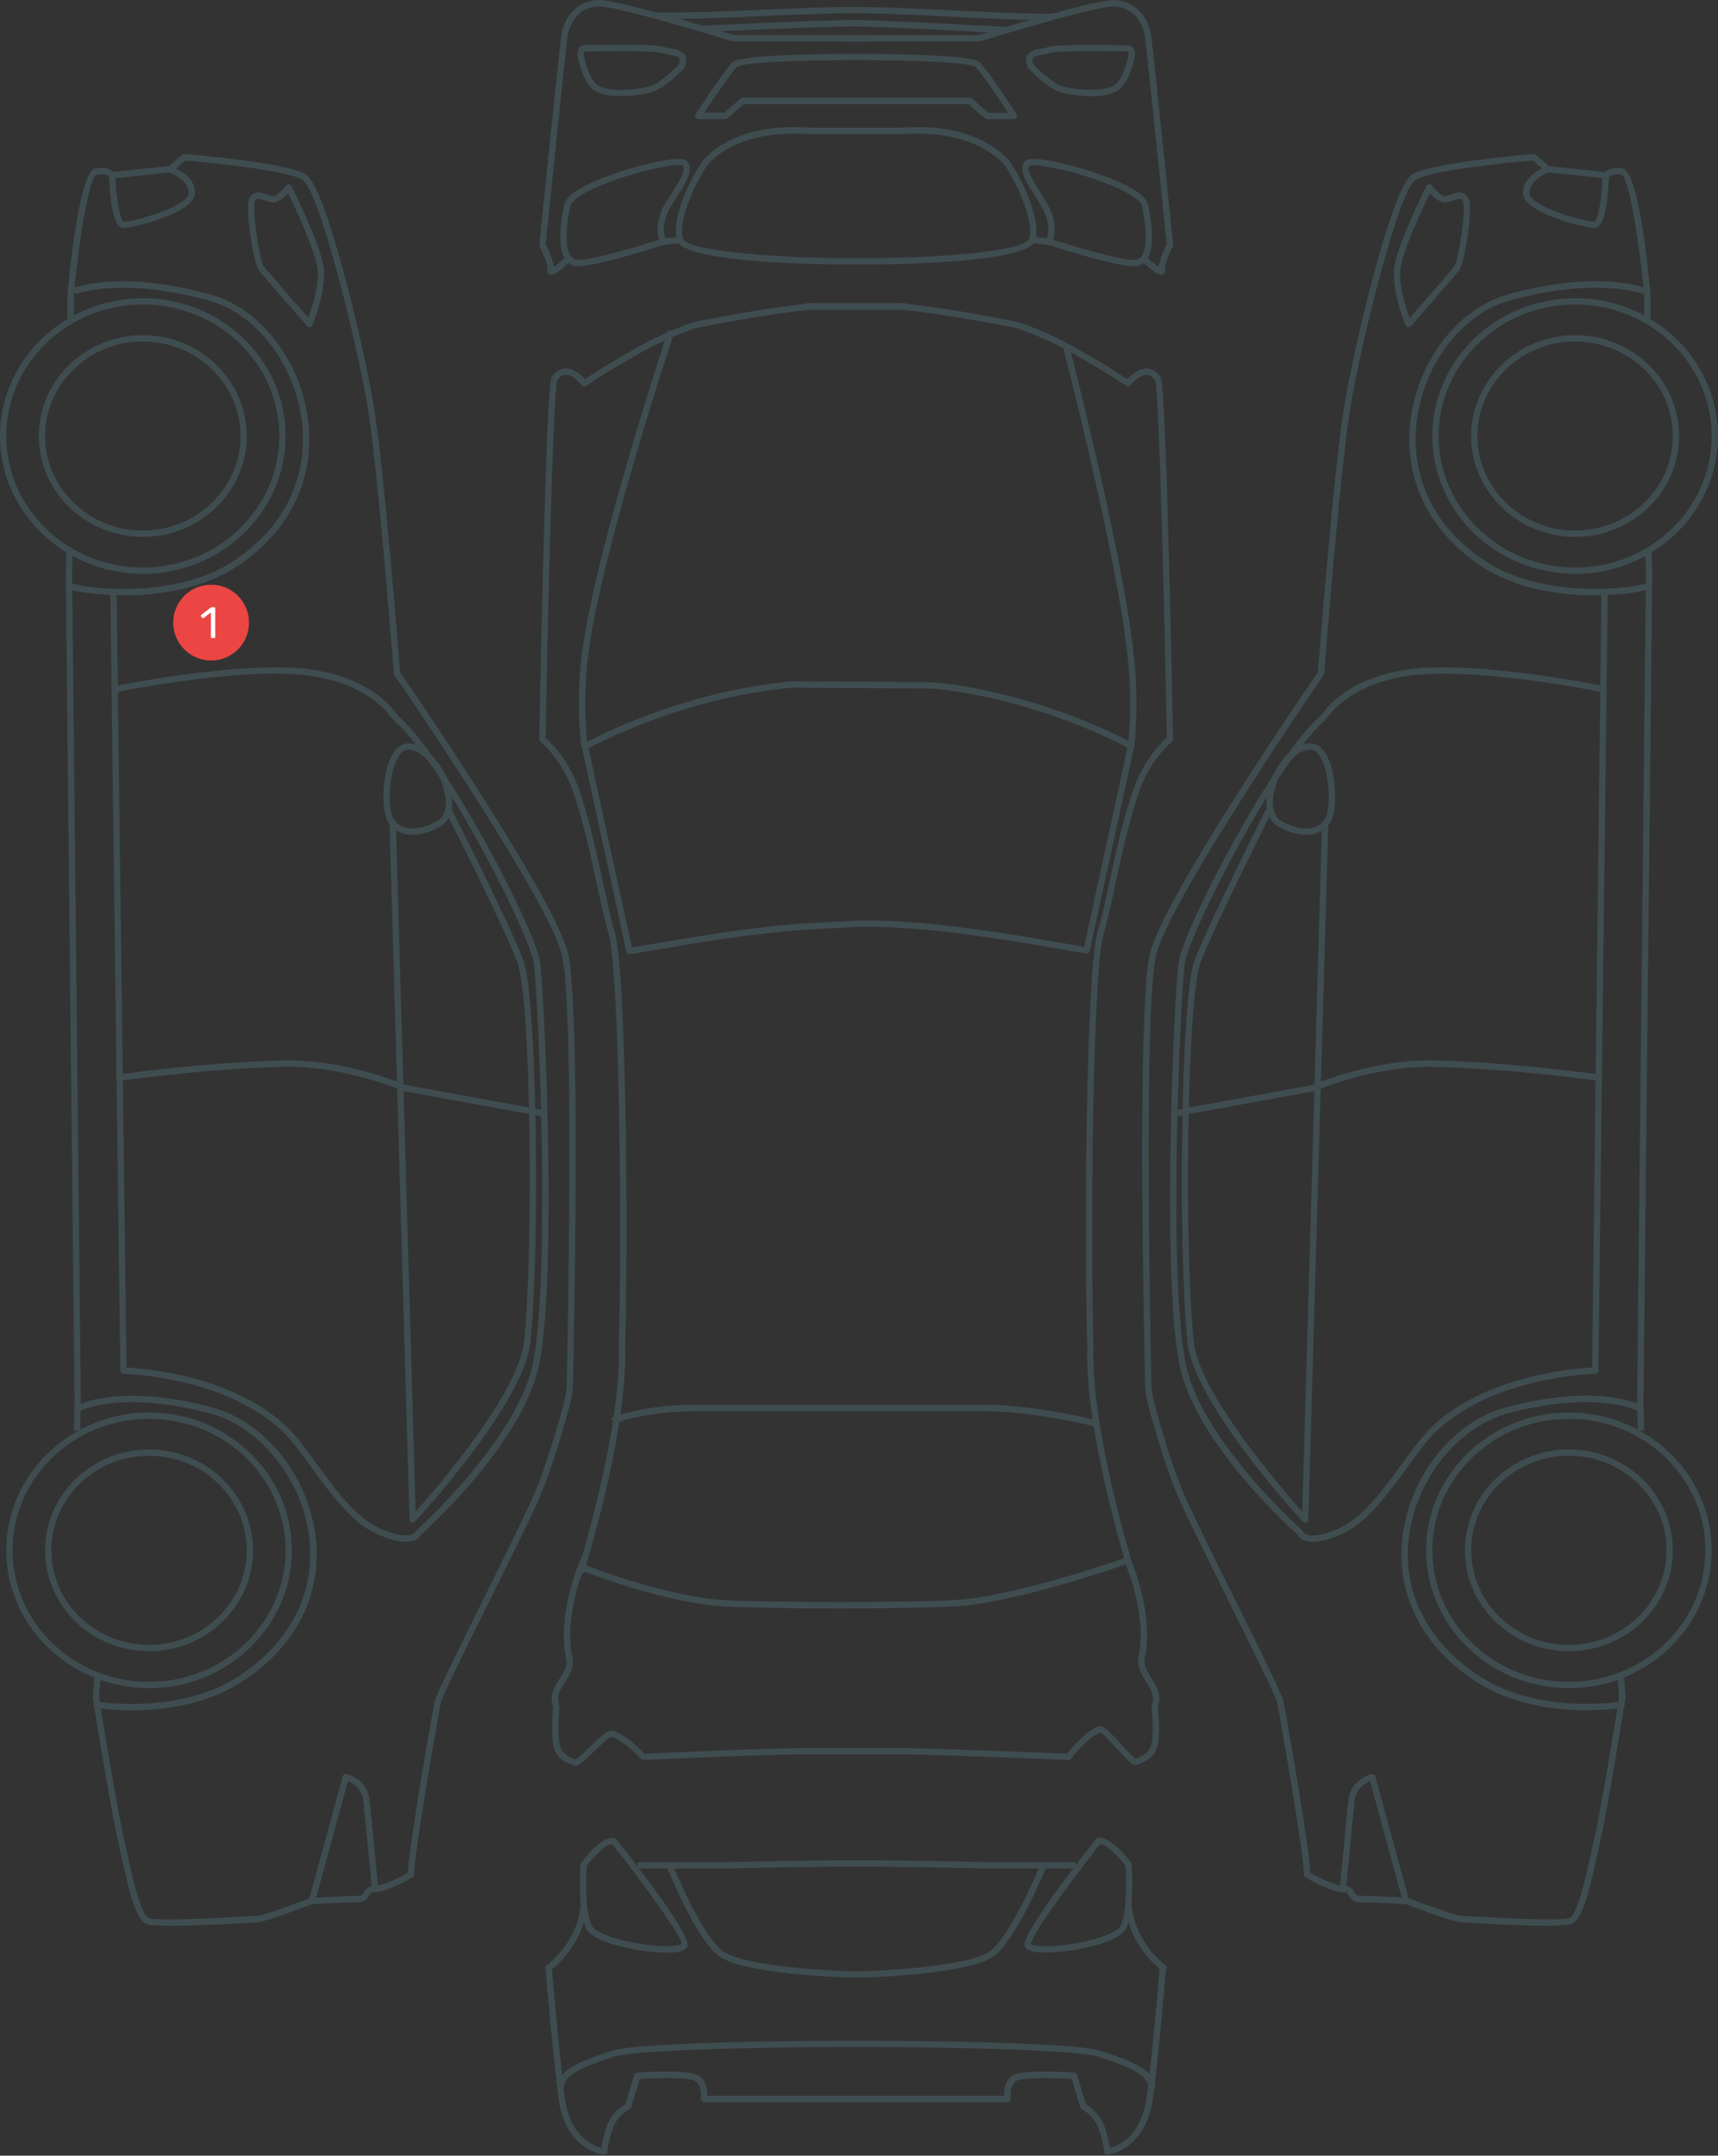 <svg width="326" height="409" viewBox="0 0 326 409" fill="none" xmlns="http://www.w3.org/2000/svg">
<rect x="0" y="0" width="326" height="409" fill="#333333" stroke="none"/>
<g clip-path="url(#clip0_631_2777)">
<path d="M297.704 313.284C286.818 313.284 277.976 304.703 277.976 294.15C277.976 283.597 286.829 275.016 297.704 275.016C308.578 275.016 317.432 283.597 317.432 294.15C317.432 304.703 308.578 313.284 297.704 313.284ZM297.704 276.205C287.483 276.205 279.164 284.25 279.164 294.15C279.164 304.05 287.483 312.095 297.704 312.095C307.924 312.095 316.243 304.05 316.243 294.15C316.243 284.25 307.924 276.205 297.704 276.205Z" fill="#3F4D51"/>
<path d="M297.704 320.296C282.765 320.296 270.607 308.566 270.607 294.15C270.607 279.734 282.765 268.004 297.704 268.004C312.642 268.004 324.8 279.734 324.8 294.15C324.8 308.566 312.642 320.296 297.704 320.296ZM297.704 269.193C283.419 269.193 271.796 280.388 271.796 294.15C271.796 307.912 283.419 319.107 297.704 319.107C311.989 319.107 323.612 307.912 323.612 294.15C323.612 280.388 311.989 269.193 297.704 269.193Z" fill="#3F4D51"/>
<path d="M247.825 158.383C246.256 158.383 244.521 157.884 242.75 156.921C238.282 154.556 241.289 147.663 241.419 147.354C241.538 147.069 244.379 140.794 248.895 141.056C250.036 141.163 250.986 141.911 251.735 143.278C253.601 146.689 253.815 153.392 252.603 155.721C251.985 156.897 250.986 157.729 249.691 158.122C249.109 158.3 248.491 158.383 247.825 158.383ZM248.609 142.256C245.044 142.256 242.537 147.794 242.513 147.853C242.489 147.913 239.815 154.021 243.309 155.875C245.508 157.076 247.706 157.48 249.334 156.981C250.333 156.683 251.07 156.066 251.533 155.174C252.484 153.344 252.424 147.057 250.677 143.86C250.131 142.862 249.501 142.327 248.8 142.256C248.74 142.256 248.669 142.256 248.598 142.256H248.609Z" fill="#3F4D51"/>
<path d="M267.28 62.048C267.28 62.048 267.22 62.048 267.185 62.048C266.983 62.013 266.804 61.882 266.733 61.692C266.626 61.43 264.059 55.322 264.546 50.937C265.034 46.599 270.441 35.748 270.667 35.285C270.762 35.095 270.94 34.976 271.154 34.952C271.344 34.94 271.558 35.023 271.689 35.19C272.307 36.022 273.483 37.21 274.173 37.21C274.505 37.21 274.933 37.056 275.361 36.901C276.3 36.556 277.726 36.045 278.606 37.495C279.699 39.266 277.857 50.021 276.906 51.245C275.955 52.541 268.064 61.478 267.731 61.858C267.612 61.989 267.458 62.06 267.28 62.06V62.048ZM271.332 36.64C270.049 39.302 266.127 47.597 265.735 51.055C265.39 54.181 266.792 58.471 267.482 60.313C269.443 58.091 275.183 51.578 275.943 50.521C276.775 49.415 278.308 39.302 277.583 38.113C277.251 37.578 276.906 37.614 275.765 38.018C275.254 38.208 274.719 38.398 274.173 38.398C273.115 38.398 272.01 37.4 271.332 36.64Z" fill="#3F4D51"/>
<path d="M302.576 43.271C301.067 43.271 289.598 40.621 289.028 36.937C288.624 33.395 293.14 31.72 293.342 31.648L293.746 32.777C293.746 32.777 289.919 34.203 290.216 36.782C290.597 39.278 300.663 42.071 302.576 42.071C303.218 41.774 303.955 37.709 304.121 33.371L305.321 33.419C305.179 37.091 304.632 43.259 302.588 43.259L302.576 43.271Z" fill="#3F4D51"/>
<path d="M302.564 112.949C296.016 112.949 287.578 111.784 280.97 107.34C270.773 100.577 265.984 90.131 267.802 78.674C269.549 67.741 277.084 58.364 286.128 55.868C303.36 51.115 311.953 54.561 312.309 54.704L311.846 55.809C311.763 55.773 303.23 52.398 286.449 57.021C277.833 59.398 270.655 68.371 268.991 78.853C267.244 89.822 271.843 99.841 281.636 106.329C293.033 114.007 310.681 111.499 312.297 110.691L312.832 111.761C312.048 112.153 307.936 112.937 302.564 112.937V112.949Z" fill="#3F4D51"/>
<path d="M301.055 324.491C295.35 324.491 287.245 323.564 280.388 319.25C269.621 312.416 264.475 301.922 266.281 290.49C268.064 279.188 276.181 269.502 286.033 266.947C303.42 262.419 311.109 266.471 311.43 266.65L310.86 267.695C310.788 267.66 303.194 263.714 286.342 268.099C277.084 270.5 269.157 279.996 267.482 290.668C265.758 301.613 270.702 311.668 281.054 318.228C292.593 325.501 307.924 322.803 308.079 322.779L308.293 323.956C308.221 323.956 305.321 324.479 301.079 324.479L301.055 324.491Z" fill="#3F4D51"/>
<path d="M293.782 365.397C290.288 365.397 285.201 365.159 279.972 364.874C278.546 364.802 277.548 364.743 277.274 364.743C275.943 364.743 268.516 361.938 266.804 361.285C266.044 361.237 260.767 360.94 258.378 360.94C256.786 360.94 256.298 360.31 255.918 359.609C255.692 359.205 255.597 359.039 254.932 359.039C252.697 359.039 248.241 356.519 247.742 356.222C247.552 356.115 247.445 355.913 247.445 355.699C247.445 351.825 242.774 325.061 242.346 323.017C242.097 321.864 237.212 312.012 232.91 303.313C229.119 295.671 225.197 287.768 223.842 284.619C221.121 278.617 218.387 268.551 217.876 266.59C217.46 264.938 217.258 263.488 217.258 262.157V261.943C216.617 229.404 216.26 188.914 218.233 180.844C220.8 170.244 247.968 130.609 250.083 127.543C250.297 124.762 253.256 87.243 255.193 76.31C257.166 64.912 264.071 35.653 267.933 33.134C271.463 30.816 290.24 29.295 291.036 29.236C291.191 29.236 291.357 29.271 291.476 29.378L293.948 31.517L304.585 32.646C304.977 32.219 305.892 31.696 307.924 31.969C310.717 32.48 312.535 48.726 313.189 55.678V61.205H311.989V55.738C311.002 45.363 309.089 33.74 307.71 33.146C306.118 32.932 305.512 33.336 305.417 33.502C305.321 33.764 305.072 33.894 304.799 33.87L293.627 32.682C293.508 32.67 293.39 32.623 293.294 32.539L290.87 30.448C285.344 30.899 271.261 32.373 268.587 34.132C265.461 36.176 258.604 63.581 256.37 76.512C254.373 87.766 251.295 127.4 251.271 127.793C251.271 127.9 251.224 127.995 251.164 128.09C250.867 128.518 221.965 170.553 219.409 181.13C217.9 187.333 217.567 216.022 218.471 261.92V262.145C218.471 263.381 218.661 264.736 219.053 266.293C219.564 268.23 222.262 278.213 224.959 284.131C226.302 287.257 230.224 295.148 234.003 302.778C239.767 314.401 243.285 321.543 243.547 322.767C243.927 324.598 248.431 350.244 248.657 355.331C250.142 356.151 253.446 357.814 254.956 357.814C256.322 357.814 256.703 358.504 256.988 359.003C257.225 359.431 257.38 359.716 258.402 359.716C261.005 359.716 266.757 360.061 266.994 360.073C267.054 360.073 267.113 360.084 267.173 360.108C270.619 361.427 276.431 363.519 277.298 363.519C277.583 363.519 278.605 363.578 280.067 363.65C284.476 363.887 296.206 364.517 297.763 363.911C299.415 363.364 301.198 354.974 302.16 350.47L302.505 348.889C303.753 343.767 307.021 323.374 307.247 322.019L306.902 317.455L308.091 317.36L308.447 321.995C308.447 321.995 308.447 322.09 308.447 322.138C308.304 323.017 304.977 343.85 303.681 349.163L303.349 350.72C301.709 358.397 300.282 364.339 298.179 365.028C297.585 365.266 296.016 365.349 293.829 365.349L293.782 365.397Z" fill="#3F4D51"/>
<path d="M266.234 360.857L259.983 337.944C259.08 338.312 257.368 339.311 257.059 341.533C256.703 344.956 255.395 358.504 255.395 358.504L254.207 358.385C254.207 358.385 255.514 344.837 255.871 341.39C256.394 337.564 260.09 336.625 260.244 336.589C260.565 336.518 260.874 336.696 260.957 337.017L267.375 360.548L266.222 360.869L266.234 360.857Z" fill="#3F4D51"/>
<path d="M249.108 292.534C248.431 292.534 247.849 292.427 247.361 292.201C246.672 291.892 246.363 291.44 246.232 291.179C244.533 289.669 226.231 273.091 223.676 258.235C220.455 240.242 222.796 188.593 223.676 182.461C224.579 176.281 241.086 144.336 250.368 135.993C250.677 135.684 251.022 135.339 251.224 135.042C252.448 133.378 257.273 127.935 268.896 126.818C280.935 125.737 300.092 129.338 303.67 130.039L303.883 111.844H305.084L303.301 260.054C303.301 260.375 303.04 260.636 302.707 260.648C302.505 260.648 282.967 261.135 272.105 271.997C270.607 273.495 268.908 275.824 267.113 278.296C263.488 283.276 259.388 288.921 254.694 291.024C252.424 292.046 250.558 292.546 249.108 292.546V292.534ZM247.302 290.644C247.302 290.644 247.433 290.941 247.92 291.143C248.609 291.428 250.356 291.642 254.207 289.919C258.616 287.946 262.621 282.444 266.151 277.583C267.969 275.076 269.692 272.711 271.261 271.142C281.398 261.004 298.726 259.638 302.113 259.459L303.658 131.251C300.782 130.68 281.161 126.913 269.003 128.006C257.594 129.112 253.007 134.626 252.198 135.731C251.949 136.112 251.568 136.492 251.2 136.86C241.491 145.607 225.625 177.362 224.852 182.651C223.985 188.759 221.644 240.147 224.852 258.045C227.408 272.877 246.922 290.204 247.124 290.383C247.207 290.454 247.266 290.549 247.302 290.656V290.644Z" fill="#3F4D51"/>
<path d="M223.295 211.779L223.082 210.603L249.049 205.861C250 205.457 260.838 200.965 272.057 201.202C287.364 201.559 303.812 203.924 303.978 203.948L303.812 205.136C303.646 205.112 287.269 202.759 272.033 202.414C260.66 202.165 249.584 206.954 249.465 207.002C249.417 207.026 249.382 207.037 249.334 207.037L223.307 211.791L223.295 211.779Z" fill="#3F4D51"/>
<path d="M310.777 271.463L310.658 265.865L312.322 108.861L312.203 104.963L313.403 104.927L313.522 108.849L311.858 265.865L311.977 271.427L310.777 271.463Z" fill="#3F4D51"/>
<path d="M247.67 288.921C247.504 288.921 247.349 288.849 247.231 288.731C246.387 287.816 226.528 266.234 225.328 254.634C223.509 236.998 224.032 189.282 226.671 182.223C229.261 175.378 240.136 153.736 240.243 153.522L241.312 154.057C241.205 154.271 230.367 175.853 227.788 182.639C225.197 189.591 224.71 236.962 226.516 254.504C227.526 264.261 243 282.194 247.112 286.805L250.867 155.911L252.067 155.947L248.264 288.338C248.264 288.576 248.11 288.79 247.872 288.885C247.801 288.909 247.73 288.921 247.658 288.921H247.67Z" fill="#3F4D51"/>
<path d="M298.892 101.861C288.006 101.861 279.164 93.28 279.164 82.727C279.164 72.174 288.018 63.593 298.892 63.593C309.766 63.593 318.62 72.174 318.62 82.727C318.62 93.28 309.766 101.861 298.892 101.861ZM298.892 64.782C288.672 64.782 280.352 72.827 280.352 82.727C280.352 92.627 288.672 100.672 298.892 100.672C309.113 100.672 317.432 92.627 317.432 82.727C317.432 72.827 309.113 64.782 298.892 64.782Z" fill="#3F4D51"/>
<path d="M298.892 108.873C283.954 108.873 271.796 97.143 271.796 82.727C271.796 68.311 283.954 56.581 298.892 56.581C313.831 56.581 325.989 68.311 325.989 82.727C325.989 97.143 313.831 108.873 298.892 108.873ZM298.892 57.77C284.607 57.77 272.984 68.965 272.984 82.727C272.984 96.489 284.607 107.684 298.892 107.684C313.177 107.684 324.8 96.489 324.8 82.727C324.8 68.965 313.177 57.77 298.892 57.77Z" fill="#3F4D51"/>
<path d="M28.285 313.284C17.399 313.284 8.557 304.703 8.557 294.15C8.557 283.597 17.41 275.016 28.285 275.016C39.159 275.016 48.013 283.597 48.013 294.15C48.013 304.703 39.159 313.284 28.285 313.284ZM28.285 276.205C18.064 276.205 9.745 284.25 9.745 294.15C9.745 304.05 18.064 312.095 28.285 312.095C38.505 312.095 46.824 304.05 46.824 294.15C46.824 284.25 38.505 276.205 28.285 276.205Z" fill="#3F4D51"/>
<path d="M28.285 320.296C13.346 320.296 1.188 308.566 1.188 294.15C1.188 279.734 13.346 268.004 28.285 268.004C43.224 268.004 55.381 279.734 55.381 294.15C55.381 308.566 43.224 320.296 28.285 320.296ZM28.285 269.193C14 269.193 2.377 280.388 2.377 294.15C2.377 307.912 14 319.107 28.285 319.107C42.57 319.107 54.193 307.912 54.193 294.15C54.193 280.388 42.57 269.193 28.285 269.193Z" fill="#3F4D51"/>
<path d="M78.294 158.383C77.64 158.383 77.01 158.3 76.428 158.122C75.133 157.729 74.123 156.897 73.516 155.721C72.304 153.403 72.518 146.701 74.384 143.278C75.133 141.911 76.084 141.163 77.213 141.056C81.633 140.806 84.581 147.081 84.7 147.342C84.83 147.64 87.849 154.544 83.369 156.921C81.61 157.884 79.863 158.383 78.294 158.383ZM77.486 142.256C77.427 142.256 77.355 142.256 77.296 142.256C76.606 142.315 75.977 142.862 75.43 143.86C73.683 147.057 73.624 153.344 74.574 155.174C75.038 156.066 75.786 156.672 76.773 156.981C78.401 157.48 80.6 157.076 82.786 155.875C86.257 154.033 83.678 148.032 83.594 147.853C83.511 147.675 80.921 142.256 77.474 142.256H77.486Z" fill="#3F4D51"/>
<path d="M58.709 62.048C58.542 62.048 58.376 61.977 58.257 61.846C57.913 61.454 49.914 52.315 49.083 51.245C48.179 50.081 46.361 39.385 47.359 37.519C48.263 36.045 49.689 36.556 50.628 36.901C51.044 37.056 51.483 37.21 51.816 37.21C52.505 37.21 53.694 36.033 54.3 35.202C54.419 35.035 54.621 34.94 54.835 34.964C55.037 34.988 55.227 35.106 55.322 35.297C55.548 35.76 60.967 46.611 61.442 50.948C61.93 55.334 59.374 61.442 59.256 61.704C59.172 61.894 59.006 62.025 58.804 62.06C58.768 62.06 58.745 62.06 58.709 62.06V62.048ZM49.035 37.709C48.75 37.709 48.572 37.84 48.405 38.113C47.74 39.337 49.261 49.463 50.033 50.509C50.711 51.376 56.534 58.055 58.507 60.313C59.184 58.471 60.599 54.181 60.254 51.055C59.874 47.597 55.952 39.29 54.656 36.639C53.979 37.388 52.874 38.398 51.816 38.398C51.269 38.398 50.746 38.208 50.224 38.018C49.677 37.816 49.308 37.709 49.035 37.709Z" fill="#3F4D51"/>
<path d="M23.412 43.271C21.356 43.271 20.821 37.032 20.679 33.312L21.879 33.264C22.045 37.65 22.782 41.774 23.448 42.083C25.326 42.083 35.392 39.278 35.784 36.758C36.081 34.191 32.29 32.789 32.254 32.777L32.658 31.648C32.848 31.72 37.376 33.395 36.972 36.913C36.402 40.621 24.933 43.271 23.424 43.271H23.412Z" fill="#3F4D51"/>
<path d="M23.555 112.949C18.183 112.949 14.083 112.165 13.287 111.773L13.821 110.703C15.426 111.511 33.074 114.019 44.471 106.341C54.264 99.853 58.875 89.834 57.116 78.865C55.441 68.383 48.262 59.41 39.658 57.033C22.877 52.398 14.344 55.785 14.261 55.821L13.798 54.716C14.154 54.573 22.747 51.127 39.979 55.88C49.023 58.376 56.569 67.753 58.305 78.686C60.135 90.143 55.334 100.589 45.137 107.352C38.529 111.796 30.103 112.961 23.543 112.961L23.555 112.949Z" fill="#3F4D51"/>
<path d="M24.945 324.491C20.703 324.491 17.791 323.98 17.732 323.968L17.946 322.791C18.1 322.815 33.431 325.513 44.971 318.24C55.31 311.667 60.254 301.625 58.543 290.68C56.867 280.008 48.928 270.512 39.682 268.111C22.83 263.726 15.236 267.66 15.165 267.707L14.594 266.661C14.915 266.483 22.604 262.442 39.991 266.959C49.843 269.514 57.96 279.199 59.743 290.501C61.538 301.946 56.403 312.428 45.636 319.262C38.791 323.576 30.674 324.503 24.969 324.503L24.945 324.491Z" fill="#3F4D51"/>
<path d="M32.266 365.385C30.044 365.385 28.451 365.29 27.845 365.052C25.765 364.363 24.351 358.432 22.711 350.743L22.378 349.163C21.083 343.862 17.755 323.041 17.613 322.15C17.613 322.102 17.613 322.054 17.613 322.007L17.969 317.372L19.158 317.467L18.801 322.031C19.015 323.385 22.283 343.779 23.531 348.889L23.876 350.482C24.838 354.986 26.633 363.376 28.249 363.911C29.83 364.529 41.56 363.899 45.981 363.662C47.431 363.578 48.465 363.531 48.738 363.531C49.605 363.531 55.417 361.439 58.863 360.12C58.923 360.096 58.982 360.084 59.042 360.084C59.291 360.073 65.031 359.728 67.634 359.728C68.656 359.728 68.811 359.443 69.048 359.015C69.322 358.516 69.714 357.826 71.081 357.826C72.59 357.826 75.906 356.163 77.379 355.343C77.605 350.375 81.955 325.346 82.49 322.779C82.751 321.555 86.269 314.413 92.033 302.79C95.812 295.16 99.722 287.281 101.065 284.167C103.763 278.225 106.46 268.242 106.983 266.305C107.364 264.76 107.554 263.405 107.554 262.181V262.027C108.469 216.082 108.136 187.369 106.615 181.153C104.06 170.564 75.145 128.529 74.848 128.114C74.788 128.03 74.753 127.923 74.741 127.816C74.705 127.412 71.627 87.778 69.643 76.535C67.408 63.605 60.551 36.2 57.425 34.144C54.74 32.385 40.669 30.911 35.142 30.46L32.718 32.551C32.623 32.635 32.516 32.682 32.385 32.694L21.214 33.882C20.928 33.918 20.655 33.74 20.572 33.455C20.572 33.455 20.204 32.813 18.278 33.157C16.912 33.74 14.998 45.363 14.012 55.797V61.205H12.812V55.738C13.465 48.726 15.295 32.48 18.052 31.969C20.132 31.589 21.047 32.171 21.44 32.635L32.052 31.506L34.524 29.366C34.643 29.259 34.798 29.212 34.964 29.224C35.76 29.283 54.526 30.804 58.067 33.122C61.93 35.653 68.834 64.901 70.807 76.31C72.744 87.243 75.692 124.762 75.918 127.543C78.033 130.621 105.201 170.244 107.768 180.856C109.301 187.167 109.645 215.987 108.742 262.038V262.181C108.742 263.5 108.54 264.95 108.124 266.59C107.601 268.551 104.88 278.617 102.146 284.642C100.791 287.78 96.882 295.671 93.09 303.313C88.776 312.012 83.892 321.864 83.654 323.017C83.226 325.061 78.556 351.789 78.556 355.699C78.556 355.913 78.437 356.115 78.259 356.222C77.76 356.507 73.303 359.039 71.069 359.039C70.403 359.039 70.308 359.205 70.082 359.609C69.69 360.31 69.215 360.94 67.622 360.94C65.234 360.94 59.957 361.249 59.196 361.285C57.485 361.938 50.057 364.743 48.726 364.743C48.453 364.743 47.454 364.803 46.028 364.874C40.811 365.159 35.76 365.397 32.254 365.397L32.266 365.385Z" fill="#3F4D51"/>
<path d="M59.767 360.857L58.614 360.536L65.031 337.005C65.115 336.696 65.435 336.518 65.744 336.577C65.899 336.613 69.595 337.552 70.118 341.355C70.474 344.825 71.782 358.373 71.782 358.373L70.593 358.492C70.593 358.492 69.286 344.944 68.929 341.497C68.62 339.287 66.921 338.3 66.018 337.932L59.767 360.845V360.857Z" fill="#3F4D51"/>
<path d="M77.01 292.534C75.561 292.534 73.695 292.023 71.425 291.013C66.731 288.909 62.619 283.264 59.006 278.284C57.211 275.824 55.524 273.495 54.014 271.998C43.152 261.135 23.602 260.648 23.412 260.648C23.091 260.648 22.83 260.375 22.83 260.054L20.928 111.856H22.128L22.366 130.063C25.658 129.409 45.089 125.737 57.235 126.818C68.87 127.947 73.695 133.378 74.895 135.018C75.121 135.351 75.454 135.684 75.786 136.017C85.044 144.348 101.552 176.281 102.455 182.461C103.334 188.593 105.676 240.242 102.455 258.235C99.781 273.091 81.574 289.67 79.898 291.167C79.768 291.428 79.459 291.88 78.769 292.189C78.282 292.415 77.7 292.522 77.022 292.522L77.01 292.534ZM24.006 259.46C27.393 259.638 44.721 261.004 54.858 271.142C56.427 272.711 58.15 275.076 59.968 277.571C63.498 282.432 67.503 287.934 71.912 289.907C75.763 291.631 77.51 291.417 78.199 291.131C78.698 290.929 78.829 290.632 78.829 290.62C78.865 290.537 78.924 290.43 78.995 290.371C79.185 290.192 98.604 272.865 101.267 258.033C104.463 240.136 102.134 188.748 101.267 182.639C100.494 177.35 84.64 145.595 74.954 136.884C74.562 136.492 74.182 136.112 73.909 135.696C73.124 134.626 68.537 129.1 57.116 127.995C44.816 126.901 24.838 130.764 22.366 131.263L24.006 259.448V259.46Z" fill="#3F4D51"/>
<path d="M102.693 211.78L76.666 207.026C76.666 207.026 76.571 207.002 76.535 206.99C76.428 206.943 65.304 202.153 53.967 202.403C38.731 202.759 22.354 205.101 22.188 205.124L22.021 203.936C22.188 203.912 38.636 201.547 53.943 201.191C65.126 200.977 76 205.445 76.951 205.849L102.906 210.591L102.693 211.768V211.78Z" fill="#3F4D51"/>
<path d="M15.224 271.463L14.024 271.427L14.142 265.841L12.479 108.873L12.597 104.927L13.798 104.963L13.679 108.884L15.343 265.853L15.224 271.463Z" fill="#3F4D51"/>
<path d="M78.318 288.921C78.246 288.921 78.175 288.909 78.104 288.885C77.878 288.802 77.724 288.588 77.712 288.338L73.909 155.947L75.109 155.911L78.865 286.805C82.977 282.194 98.45 264.261 99.46 254.504C101.267 236.962 100.779 189.591 98.189 182.639C95.621 175.734 84.771 154.39 84.664 154.176L85.734 153.629C85.841 153.843 96.715 175.247 99.306 182.211C101.932 189.27 102.455 236.986 100.649 254.622C99.448 266.21 79.589 287.804 78.746 288.719C78.627 288.849 78.472 288.909 78.306 288.909L78.318 288.921Z" fill="#3F4D51"/>
<path d="M27.096 101.861C16.21 101.861 7.368 93.28 7.368 82.727C7.368 72.174 16.222 63.593 27.096 63.593C37.97 63.593 46.824 72.174 46.824 82.727C46.824 93.28 37.97 101.861 27.096 101.861ZM27.096 64.782C16.876 64.782 8.557 72.827 8.557 82.727C8.557 92.627 16.876 100.672 27.096 100.672C37.317 100.672 45.636 92.627 45.636 82.727C45.636 72.827 37.317 64.782 27.096 64.782Z" fill="#3F4D51"/>
<path d="M27.096 108.873C12.158 108.873 0 97.143 0 82.727C0 68.311 12.158 56.581 27.096 56.581C42.035 56.581 54.193 68.311 54.193 82.727C54.193 97.143 42.035 108.873 27.096 108.873ZM27.096 57.77C12.811 57.77 1.188 68.965 1.188 82.727C1.188 96.489 12.811 107.684 27.096 107.684C41.381 107.684 53.004 96.489 53.004 82.727C53.004 68.965 41.381 57.77 27.096 57.77Z" fill="#3F4D51"/>
<path d="M104.594 52.125C104.428 52.125 104.333 52.066 104.249 52.03C104.131 51.97 103.774 51.721 103.881 51.127C104.024 50.366 103.097 48.108 102.395 46.753C102.348 46.646 102.324 46.527 102.336 46.42C102.491 44.947 106.032 10.244 106.496 6.822C107.054 2.745 109.966 0.012 113.745 0.012C117.524 0.012 137.561 6.144 139.273 6.667H164.848V7.868H139.178C139.118 7.868 139.059 7.868 138.999 7.844C138.785 7.772 117.417 1.212 113.745 1.212C109.859 1.212 108.052 4.326 107.684 6.988C107.232 10.256 103.822 43.628 103.548 46.361C103.917 47.098 104.939 49.213 105.081 50.651C105.723 50.223 106.781 49.332 107.636 48.524L108.456 49.403C106.02 51.685 105.058 52.113 104.606 52.113L104.594 52.125Z" fill="#3F4D51"/>
<path d="M109.693 50.52C108.777 50.52 107.993 50.152 107.435 49.439C105.331 46.789 106.781 40.05 107.09 38.731C107.886 35.344 118.915 31.933 124.12 30.816C129.682 29.616 130.241 30.353 130.49 30.662C131.691 32.218 130.264 34.453 128.47 37.293C128.03 37.994 127.555 38.743 127.079 39.527C125.142 42.974 126.343 45.505 126.39 45.612C126.461 45.767 126.473 45.957 126.402 46.111C126.331 46.266 126.2 46.397 126.034 46.444C125.523 46.61 113.424 50.508 109.681 50.508L109.693 50.52ZM128.862 31.291C126.473 31.291 119.046 32.991 113.412 35.439C109.075 37.317 108.361 38.565 108.255 39.004C107.387 42.665 107.09 47.086 108.373 48.69C108.718 49.118 109.134 49.32 109.693 49.32C112.794 49.32 122.563 46.29 125.083 45.493C124.75 44.376 124.37 41.916 126.057 38.921C126.533 38.113 127.02 37.352 127.472 36.639C128.957 34.298 130.241 32.266 129.551 31.375C129.432 31.303 129.195 31.28 128.874 31.28L128.862 31.291Z" fill="#3F4D51"/>
<path d="M117.893 18.231C115.73 18.231 113.567 17.898 112.39 16.852C110.679 15.283 109.859 11.944 109.586 10.577C109.49 9.983 109.621 9.424 109.942 9.044C110.215 8.723 110.584 8.557 111 8.557C111.618 8.557 112.485 8.557 113.484 8.533C120.899 8.462 125.118 8.509 126.105 8.961C126.331 9.02 126.699 9.08 127.079 9.151C128.208 9.341 129.492 9.567 130.015 10.541C130.336 11.148 130.288 11.908 129.848 12.847C129.825 12.906 129.789 12.966 129.741 13.002C129.587 13.156 126.022 16.935 123.502 17.565C122.421 17.85 120.163 18.219 117.893 18.219V18.231ZM117.881 9.71C116.241 9.71 114.66 9.721 113.495 9.733C112.497 9.733 111.63 9.757 111 9.757C110.94 9.757 110.893 9.781 110.845 9.828C110.774 9.912 110.703 10.102 110.75 10.375C110.94 11.326 111.689 14.606 113.175 15.973C114.957 17.565 120.567 17.125 123.193 16.424C124.964 15.985 127.757 13.346 128.779 12.265C128.945 11.884 129.088 11.397 128.933 11.1C128.696 10.648 127.674 10.47 126.854 10.328C126.438 10.256 126.022 10.185 125.677 10.078C124.988 9.769 121.292 9.698 117.857 9.698L117.881 9.71Z" fill="#3F4D51"/>
<path d="M129.012 44.927L125.799 45.284L125.932 46.477L129.145 46.12L129.012 44.927Z" fill="#3F4D51"/>
<path d="M192.408 22.592H187.297C187.155 22.592 187.012 22.545 186.905 22.45L183.744 19.74H141.162L138.001 22.45C137.894 22.545 137.751 22.592 137.609 22.592H132.499C132.273 22.592 132.083 22.474 131.976 22.283C131.869 22.093 131.881 21.855 131.999 21.665C132.213 21.345 137.157 13.75 138.952 11.837C140.354 10.339 157.289 10.221 162.447 10.221C167.605 10.221 184.54 10.339 185.943 11.837C187.737 13.75 192.693 21.345 192.895 21.665C193.014 21.844 193.026 22.081 192.919 22.283C192.812 22.474 192.61 22.592 192.396 22.592H192.408ZM187.523 21.392H191.302C189.9 19.277 186.477 14.143 185.099 12.669C182.686 10.981 142.149 10.981 139.831 12.669C138.476 14.107 135.042 19.265 133.628 21.38H137.407L140.568 18.671C140.675 18.575 140.818 18.528 140.96 18.528H183.982C184.124 18.528 184.267 18.575 184.374 18.671L187.535 21.38L187.523 21.392Z" fill="#3F4D51"/>
<path d="M220.336 52.125C219.873 52.125 218.922 51.697 216.486 49.415L217.306 48.536C218.161 49.344 219.219 50.224 219.861 50.663C220.003 49.225 221.025 47.098 221.394 46.373C221.109 43.639 217.71 10.268 217.258 7C216.89 4.338 215.083 1.224 211.197 1.224C207.525 1.224 186.157 7.784 185.943 7.856C185.883 7.879 185.824 7.879 185.764 7.879H160.094V6.679H185.669C187.369 6.156 207.43 0.024 211.197 0.024C214.964 0.024 217.888 2.757 218.446 6.834C218.922 10.256 222.463 44.959 222.606 46.432C222.606 46.551 222.606 46.67 222.547 46.765C221.845 48.12 220.918 50.378 221.061 51.139C221.168 51.733 220.811 51.982 220.693 52.042C220.609 52.089 220.514 52.137 220.348 52.137L220.336 52.125Z" fill="#3F4D51"/>
<path d="M215.226 50.52C211.494 50.52 199.396 46.622 198.873 46.456C198.706 46.397 198.576 46.278 198.504 46.123C198.433 45.969 198.445 45.779 198.516 45.624C198.576 45.517 199.764 42.974 197.815 39.527C197.292 38.589 196.734 37.709 196.223 36.889C194.571 34.239 193.263 32.159 194.416 30.662C194.654 30.353 195.224 29.616 200.786 30.816C206.003 31.945 217.02 35.356 217.816 38.731C218.125 40.05 219.575 46.789 217.472 49.439C216.913 50.152 216.129 50.52 215.214 50.52H215.226ZM199.835 45.505C202.355 46.301 212.124 49.332 215.226 49.332C215.784 49.332 216.212 49.13 216.545 48.702C217.816 47.098 217.519 42.677 216.664 39.016C216.557 38.565 215.844 37.329 211.506 35.451C205.1 32.67 196.365 30.852 195.319 31.458C194.737 32.23 195.902 34.108 197.245 36.259C197.767 37.091 198.326 37.982 198.861 38.945C200.548 41.94 200.168 44.4 199.835 45.517V45.505Z" fill="#3F4D51"/>
<path d="M166.262 50.164H158.656C158.371 50.164 130.039 50.045 128.494 45.719C127.056 41.524 131.726 32.492 133.473 30.4C134.424 29.188 139.95 23.163 154.069 24.244H170.873C183.637 23.258 189.496 28.214 191.433 30.389C193.24 32.682 197.851 41.714 196.425 45.719C194.915 50.105 166.559 50.164 166.274 50.164H166.262ZM150.86 25.326C139.368 25.326 134.911 30.519 134.4 31.161C132.689 33.217 128.399 41.774 129.623 45.327C130.526 47.882 150.753 48.964 158.644 48.964H166.25C175.627 48.964 194.404 47.87 195.272 45.327C196.484 41.928 192.241 33.36 190.494 31.161C189.104 29.592 183.506 24.482 170.921 25.445H153.997C152.892 25.361 151.835 25.326 150.836 25.326H150.86Z" fill="#3F4D51"/>
<path d="M199.895 3.815C193.358 3.815 186.691 3.482 180.238 3.149C174.498 2.864 168.568 2.555 162.804 2.508C156.766 2.508 150.67 2.781 144.775 3.042C138.286 3.34 131.572 3.637 124.893 3.577V2.377C131.548 2.436 138.239 2.139 144.716 1.842C150.622 1.581 156.731 1.307 162.804 1.307C168.603 1.367 174.545 1.664 180.286 1.949C186.715 2.27 193.37 2.615 199.883 2.615V3.815H199.895Z" fill="#3F4D51"/>
<path d="M191.077 6.311C190.863 6.311 169.614 5.122 162.578 5.003C155.435 5.003 133.723 6.061 133.497 6.073L133.438 4.873C133.651 4.873 155.4 3.803 162.578 3.803C169.649 3.922 190.922 5.098 191.136 5.11L191.065 6.311H191.077Z" fill="#3F4D51"/>
<path d="M207.026 18.231C204.756 18.231 202.498 17.862 201.416 17.577C198.909 16.947 195.343 13.168 195.189 13.014C195.141 12.966 195.106 12.907 195.082 12.859C194.654 11.92 194.595 11.16 194.915 10.553C195.426 9.579 196.71 9.353 197.851 9.163C198.231 9.104 198.588 9.032 198.909 8.949C199.824 8.533 204.031 8.486 211.447 8.557C212.445 8.557 213.3 8.581 213.93 8.581C214.346 8.581 214.727 8.759 214.988 9.068C215.309 9.448 215.44 10.007 215.345 10.577C215.071 11.956 214.251 15.295 212.54 16.864C211.351 17.922 209.189 18.255 207.026 18.255V18.231ZM196.128 12.265C197.15 13.334 199.942 15.973 201.713 16.413C204.352 17.102 209.949 17.541 211.744 15.949C213.229 14.594 213.978 11.314 214.168 10.339C214.204 10.09 214.144 9.9 214.073 9.817C214.037 9.769 213.99 9.745 213.93 9.745C213.312 9.745 212.445 9.745 211.435 9.722C207.81 9.686 200.263 9.615 199.313 10.042C198.885 10.173 198.469 10.245 198.053 10.316C197.233 10.458 196.223 10.625 195.973 11.088C195.819 11.385 195.961 11.873 196.128 12.253V12.265Z" fill="#3F4D51"/>
<path d="M195.943 44.93L195.811 46.123L199.023 46.48L199.156 45.287L195.943 44.93Z" fill="#3F4D51"/>
<path d="M198.422 370.471C197.839 370.471 197.316 370.448 196.853 370.4C195.914 370.305 194.642 370.067 194.428 369.14C193.929 366.894 204.673 353.084 207.977 348.913C208.072 348.782 208.226 348.711 208.381 348.687C210.876 348.402 214.263 352.93 214.632 353.441C214.691 353.536 214.739 353.643 214.739 353.75C214.763 354.095 215.321 362.259 213.741 365.801C212.457 368.653 203.52 370.459 198.41 370.459L198.422 370.471ZM208.749 349.888C202.177 358.207 195.51 367.548 195.617 368.903C195.819 369.128 197.768 369.556 202.118 369.01C207.489 368.332 212.029 366.751 212.671 365.325C214.014 362.319 213.657 355.212 213.586 354.023C212.374 352.383 210.14 350.018 208.761 349.888H208.749Z" fill="#3F4D51"/>
<path d="M220.847 374.144C220.586 373.977 214.549 369.865 213.574 361.95L214.763 361.808C215.666 369.152 221.454 373.11 221.513 373.145L220.847 374.144Z" fill="#3F4D51"/>
<path d="M126.497 370.471C121.399 370.471 112.45 368.665 111.167 365.813C109.574 362.271 110.145 354.107 110.168 353.762C110.168 353.655 110.216 353.548 110.275 353.453C110.644 352.942 113.995 348.414 116.526 348.699C116.681 348.711 116.835 348.794 116.931 348.925C120.234 353.108 130.978 366.906 130.479 369.152C130.277 370.079 129.005 370.317 128.054 370.412C127.591 370.459 127.068 370.483 126.486 370.483L126.497 370.471ZM111.345 354.012C111.274 355.2 110.905 362.319 112.26 365.314C112.902 366.752 117.442 368.332 122.813 368.998C127.151 369.544 129.1 369.105 129.326 368.831C129.409 367.524 122.742 358.195 116.17 349.876C114.779 350.006 112.557 352.371 111.345 354.012Z" fill="#3F4D51"/>
<path d="M104.083 374.144L103.418 373.145C103.418 373.145 109.265 369.152 110.168 361.808L111.357 361.95C110.382 369.853 104.345 373.965 104.083 374.144Z" fill="#3F4D51"/>
<path d="M160.914 375.201C160.071 375.177 140.675 374.559 136.29 371.03C132.297 367.928 127.567 356.768 126.64 354.522H120.983V353.322H127.044C127.294 353.322 127.507 353.465 127.603 353.702C127.65 353.833 132.939 366.906 137.039 370.091C141.115 373.383 160.736 374.001 160.938 374.001H164.135C164.313 374.001 183.934 373.371 187.999 370.091C192.111 366.787 197.399 353.821 197.447 353.69C197.542 353.465 197.756 353.322 198.005 353.322H204.067V354.522H198.41C197.483 356.745 192.753 367.809 188.759 371.03C184.374 374.559 164.979 375.177 164.159 375.201H160.938H160.914Z" fill="#3F4D51"/>
<path d="M210.116 408.834C209.961 408.834 209.819 408.775 209.712 408.68C209.593 408.573 209.522 408.406 209.522 408.24C209.522 408.24 209.498 407.063 208.595 404.14C207.62 401.335 205.362 400.23 205.338 400.23C205.184 400.158 205.077 400.028 205.029 399.861L203.366 394.43C200.632 394.264 194.488 394.074 193.014 394.751C191.422 395.5 191.802 398.138 191.802 398.162C191.826 398.34 191.778 398.507 191.66 398.637C191.541 398.768 191.374 398.851 191.208 398.851H133.569C133.39 398.851 133.224 398.78 133.117 398.637C133.01 398.495 132.951 398.328 132.975 398.162C132.975 398.138 133.355 395.5 131.762 394.751C130.301 394.062 124.156 394.264 121.411 394.43L119.747 399.861C119.7 400.028 119.581 400.158 119.426 400.23C119.403 400.23 117.038 401.359 116.182 404.14C115.279 407.063 115.255 408.228 115.255 408.24C115.255 408.406 115.184 408.573 115.053 408.68C114.922 408.787 114.756 408.846 114.589 408.834C114.518 408.834 107.209 407.955 105.973 398.091C104.797 388.678 103.489 373.264 103.478 373.11L104.666 373.003C104.678 373.157 105.985 388.547 107.162 397.936C108.089 405.316 112.498 407.111 114.114 407.515C114.209 406.837 114.447 405.637 115.017 403.771C115.873 401.002 117.929 399.647 118.654 399.255L120.365 393.67C120.437 393.432 120.65 393.266 120.9 393.242C121.839 393.182 130.146 392.671 132.25 393.658C134.02 394.49 134.211 396.558 134.187 397.639H190.531C190.507 396.546 190.697 394.49 192.468 393.658C194.571 392.671 202.878 393.182 203.817 393.242C204.067 393.254 204.281 393.432 204.352 393.67L206.063 399.255C206.765 399.659 208.749 401.002 209.7 403.748C210.282 405.625 210.52 406.837 210.615 407.515C212.208 407.123 216.557 405.388 217.579 397.924C218.863 388.429 220.063 373.157 220.075 373.003L221.263 373.098C221.263 373.252 220.063 388.559 218.768 398.091C217.413 408.073 210.223 408.822 210.14 408.822C210.128 408.822 210.104 408.822 210.092 408.822L210.116 408.834Z" fill="#3F4D51"/>
<path d="M219.16 396.225H217.96C217.96 393.551 214.038 392.065 208.512 390.259C202.962 388.405 163.458 388.381 163.066 388.381H161.877C161.485 388.381 122.089 388.405 116.432 390.259C110.893 392.065 106.984 393.551 106.984 396.225H105.783C105.783 392.731 109.848 391.15 116.063 389.118C121.91 387.205 160.261 387.193 161.889 387.193H163.078C164.718 387.193 203.176 387.216 208.904 389.13C215.107 391.162 219.172 392.743 219.172 396.237L219.16 396.225Z" fill="#3F4D51"/>
<path d="M197.875 354.522H187.536C187.393 354.522 174.843 354.178 162.46 354.166C149.969 354.178 137.526 354.522 137.407 354.522H127.056V353.322H137.396C137.503 353.322 149.304 353.001 161.461 352.966C161.485 352.966 161.497 352.966 161.521 352.966H163.422C163.422 352.966 163.458 352.966 163.482 352.966C175.544 353.001 187.441 353.31 187.571 353.322H197.899V354.522H197.875Z" fill="#3F4D51"/>
<path d="M215.226 141.745L214.037 141.602C214.037 141.531 214.964 133.96 214.037 125.225C212.159 106.115 201.915 66.647 201.808 66.243L202.961 65.946C203.068 66.338 213.336 105.902 215.226 125.107C216.176 133.984 215.226 141.685 215.226 141.757V141.745Z" fill="#3F4D51"/>
<path d="M119.438 181.011C119.153 181.011 118.915 180.809 118.855 180.535L110.418 141.792C110.358 141.531 110.477 141.27 110.703 141.139C110.869 141.044 127.579 131.667 148.852 129.421C150.171 129.29 151.442 129.183 152.655 129.302L175.057 129.421C176.328 129.421 177.386 129.516 178.61 129.611L179.145 129.658C199.372 132.261 214.774 140.937 214.929 141.02C215.154 141.151 215.273 141.412 215.214 141.662L206.776 180.405C206.717 180.678 206.479 180.88 206.194 180.88C205.801 180.88 204.542 180.666 201.725 180.167C195.973 179.157 185.277 177.279 175.247 176.364C168.794 175.817 163.85 175.699 160.142 176.008L152.88 176.364C142.339 177.125 130.585 179.157 124.275 180.25C121.244 180.773 119.889 180.999 119.45 180.999L119.438 181.011ZM111.677 141.983L119.901 179.763C120.674 179.656 122.219 179.395 124.049 179.074C130.383 177.98 142.184 175.936 152.785 175.176H152.797L160.047 174.819C163.802 174.51 168.817 174.617 175.342 175.176C185.432 176.103 196.163 177.98 201.927 178.99C203.543 179.276 204.993 179.525 205.718 179.632L213.942 141.852C211.458 140.509 197.209 133.188 179.014 130.847L178.503 130.799C177.303 130.692 176.269 130.609 175.045 130.609L152.583 130.49C151.43 130.372 150.218 130.49 148.959 130.609C129.73 132.641 114.268 140.568 111.665 141.971L111.677 141.983Z" fill="#3F4D51"/>
<path d="M110.287 141.864C110.287 141.792 109.336 134.091 110.287 125.202C112.414 105.866 126.687 62.999 126.83 62.559L127.971 62.94C127.828 63.367 113.591 106.127 111.475 125.333C110.548 134.068 111.475 141.638 111.475 141.709L110.287 141.852V141.864Z" fill="#3F4D51"/>
<path d="M159.25 305.167C149.897 305.167 140.544 305.024 136.503 304.727C124.892 303.776 110.679 298.084 110.536 298.024L110.988 296.907C111.13 296.966 125.178 302.588 136.599 303.527C144.644 304.121 173.856 304.121 181.902 303.527C193.334 302.707 213.633 295.552 213.835 295.481L214.239 296.61C214.037 296.681 193.584 303.895 181.997 304.727C177.956 305.024 168.603 305.167 159.25 305.167Z" fill="#3F4D51"/>
<path d="M207.596 270.595C207.477 270.571 196.151 267.755 186.941 267.755H131.678C122.527 267.755 116.502 270.072 116.443 270.084L116.003 268.967C116.253 268.872 122.278 266.542 131.667 266.542H186.929C196.282 266.542 207.762 269.383 207.869 269.418L207.584 270.583L207.596 270.595Z" fill="#3F4D51"/>
<path d="M109.181 335.044C109.074 335.044 108.968 335.02 108.861 334.973C106.971 334.26 105.355 333.452 104.939 330.825C104.594 328.543 104.784 326.202 104.891 324.8C104.927 324.408 104.962 323.956 104.951 323.849C104.178 321.627 105.26 319.939 106.222 318.442C107.03 317.17 107.732 316.077 107.446 314.698C105.521 305.927 110.263 295.624 110.465 295.184L111.546 295.695C111.499 295.802 106.781 306.082 108.623 314.448C109.003 316.314 108.112 317.717 107.232 319.083C106.305 320.533 105.509 321.793 106.103 323.528C106.175 323.754 106.163 324.015 106.103 324.895C105.996 326.238 105.818 328.496 106.139 330.647C106.424 332.441 107.316 333.095 109.205 333.82C109.681 333.594 111.012 332.323 111.903 331.455C114.387 329.066 115.492 328.116 116.312 328.389C118.689 329.043 121.541 331.93 122.314 332.739C124.928 332.62 145.096 331.681 152.607 331.681H172.216C179.703 331.788 199.74 332.62 202.474 332.739C203.246 331.764 206.098 328.318 208.523 327.545C209.272 327.26 210.234 328.187 212.742 330.92C213.657 331.919 215.012 333.392 215.511 333.677C217.163 333 218.268 332.382 218.565 330.516C218.874 328.484 218.708 326.238 218.601 324.895C218.541 324.039 218.506 323.683 218.577 323.445C219.183 321.734 218.399 320.51 217.496 319.083C216.652 317.752 215.689 316.255 216.069 314.318C217.793 305.939 213.182 295.647 213.146 295.552L214.239 295.053C214.441 295.493 219.052 305.785 217.246 314.555C216.961 316.005 217.709 317.182 218.506 318.43C219.445 319.903 220.502 321.567 219.718 323.778C219.718 323.825 219.765 324.336 219.801 324.788C219.908 326.178 220.086 328.508 219.754 330.683C219.35 333.226 217.733 334.07 215.82 334.83C215.119 335.139 214.394 334.474 211.862 331.705C210.84 330.599 209.319 328.936 208.796 328.698C206.384 329.577 203.282 333.642 203.246 333.689C203.127 333.844 202.949 333.927 202.747 333.927C202.521 333.927 180.202 332.976 172.216 332.857H152.619C144.644 332.857 122.326 333.915 122.1 333.927C121.933 333.951 121.743 333.868 121.624 333.725C121.589 333.689 118.38 330.16 115.967 329.506C115.551 329.589 113.793 331.277 112.735 332.287C110.726 334.212 109.847 335.008 109.193 335.008L109.181 335.044Z" fill="#3F4D51"/>
<path d="M214.18 298.488C214.097 298.226 205.718 271.581 206.312 255.383C205.718 235.619 206.039 183.768 208.357 176.542C208.891 174.89 209.545 171.86 210.306 168.342C211.565 162.471 213.146 155.174 215.143 149.553C217.317 143.409 221.227 140.152 221.394 140.022H221.406C221.073 121.922 220.051 75.513 219.207 72.174C218.732 71.484 218.209 71.14 217.614 71.116C216.367 71.057 214.952 72.542 214.525 73.101C214.334 73.35 213.978 73.41 213.705 73.231C213.657 73.196 209.165 70.13 204.839 67.8C201.297 65.566 194.69 62.607 191.932 62.036C185.978 60.907 178.218 59.505 170.956 58.721H152.952V57.532H171.016C178.384 58.317 186.18 59.731 192.158 60.872C195.082 61.478 201.785 64.461 205.433 66.778C208.975 68.692 212.659 71.116 213.918 71.96C214.572 71.235 216.01 69.88 217.626 69.928C218.637 69.963 219.516 70.522 220.229 71.591C220.265 71.639 220.288 71.686 220.3 71.734C221.382 75.109 222.535 137.585 222.582 140.247C222.582 140.414 222.523 140.568 222.404 140.675L222.166 140.913C222.083 140.984 218.292 144.145 216.248 149.957C214.275 155.507 212.706 162.768 211.458 168.603C210.698 172.157 210.032 175.211 209.486 176.923C207.239 183.899 206.919 236.202 207.501 255.395C206.919 271.427 215.226 297.87 215.321 298.131L214.18 298.488Z" fill="#3F4D51"/>
<path d="M110.738 298.488L109.597 298.131C109.681 297.87 118 271.427 117.417 255.431C117.988 236.202 117.667 183.899 115.421 176.923C114.874 175.223 114.209 172.157 113.448 168.603C112.188 162.768 110.631 155.507 108.659 149.957C106.603 144.134 102.823 140.984 102.788 140.949L102.502 140.675C102.384 140.556 102.324 140.402 102.324 140.236C102.372 137.573 103.525 75.097 104.606 71.722C104.618 71.675 104.642 71.615 104.677 71.579C105.39 70.51 106.27 69.951 107.28 69.916C107.304 69.916 107.339 69.916 107.363 69.916C108.932 69.916 110.346 71.235 110.988 71.948C112.248 71.104 115.932 68.68 119.509 66.754C123.134 64.461 129.825 61.478 132.748 60.872C138.738 59.731 146.534 58.317 153.843 57.532H171.967V58.721H153.902C146.712 59.505 138.94 60.907 132.974 62.036C130.229 62.607 123.609 65.566 120.115 67.776C115.754 70.13 111.261 73.196 111.226 73.231C110.964 73.41 110.608 73.35 110.406 73.101C109.978 72.53 108.599 71.057 107.316 71.116C106.721 71.14 106.199 71.484 105.723 72.174C104.879 75.513 103.857 121.91 103.525 140.01L103.584 140.069C103.703 140.164 107.613 143.409 109.788 149.565C111.784 155.186 113.353 162.495 114.625 168.354C115.385 171.872 116.039 174.902 116.574 176.554C118.903 183.78 119.212 235.631 118.618 255.431C119.212 271.593 110.833 298.226 110.75 298.5L110.738 298.488Z" fill="#3F4D51"/>
<g clip-path="url(#clip1_631_2777)">
<path d="M40.062 125.321C44.033 125.321 47.252 122.102 47.252 118.13C47.252 114.159 44.033 110.94 40.062 110.94C36.09 110.94 32.871 114.159 32.871 118.13C32.871 122.102 36.09 125.321 40.062 125.321Z" fill="#EB4643"/>
<path d="M40.206 121.062C40.148 121.062 40.102 121.045 40.067 121.01C40.033 120.975 40.015 120.929 40.015 120.871V116.195L38.63 117.261C38.584 117.296 38.538 117.308 38.491 117.302C38.439 117.302 38.399 117.273 38.364 117.227L38.15 116.948C38.115 116.896 38.103 116.85 38.115 116.798C38.12 116.746 38.15 116.705 38.196 116.67L40.015 115.268C40.056 115.239 40.09 115.222 40.125 115.216C40.16 115.216 40.195 115.21 40.235 115.21H40.658C40.716 115.21 40.757 115.228 40.792 115.262C40.826 115.297 40.844 115.343 40.844 115.401V120.86C40.844 120.917 40.826 120.964 40.792 120.999C40.757 121.033 40.716 121.051 40.658 121.051H40.218L40.206 121.062Z" fill="white"/>
</g>
</g>
<defs>
<clipPath id="clip0_631_2777">
<rect width="326" height="408.834" fill="white"/>
</clipPath>
<clipPath id="clip1_631_2777">
<rect width="14.381" height="14.381" fill="white" transform="translate(32.871 110.94)"/>
</clipPath>
</defs>
</svg>

